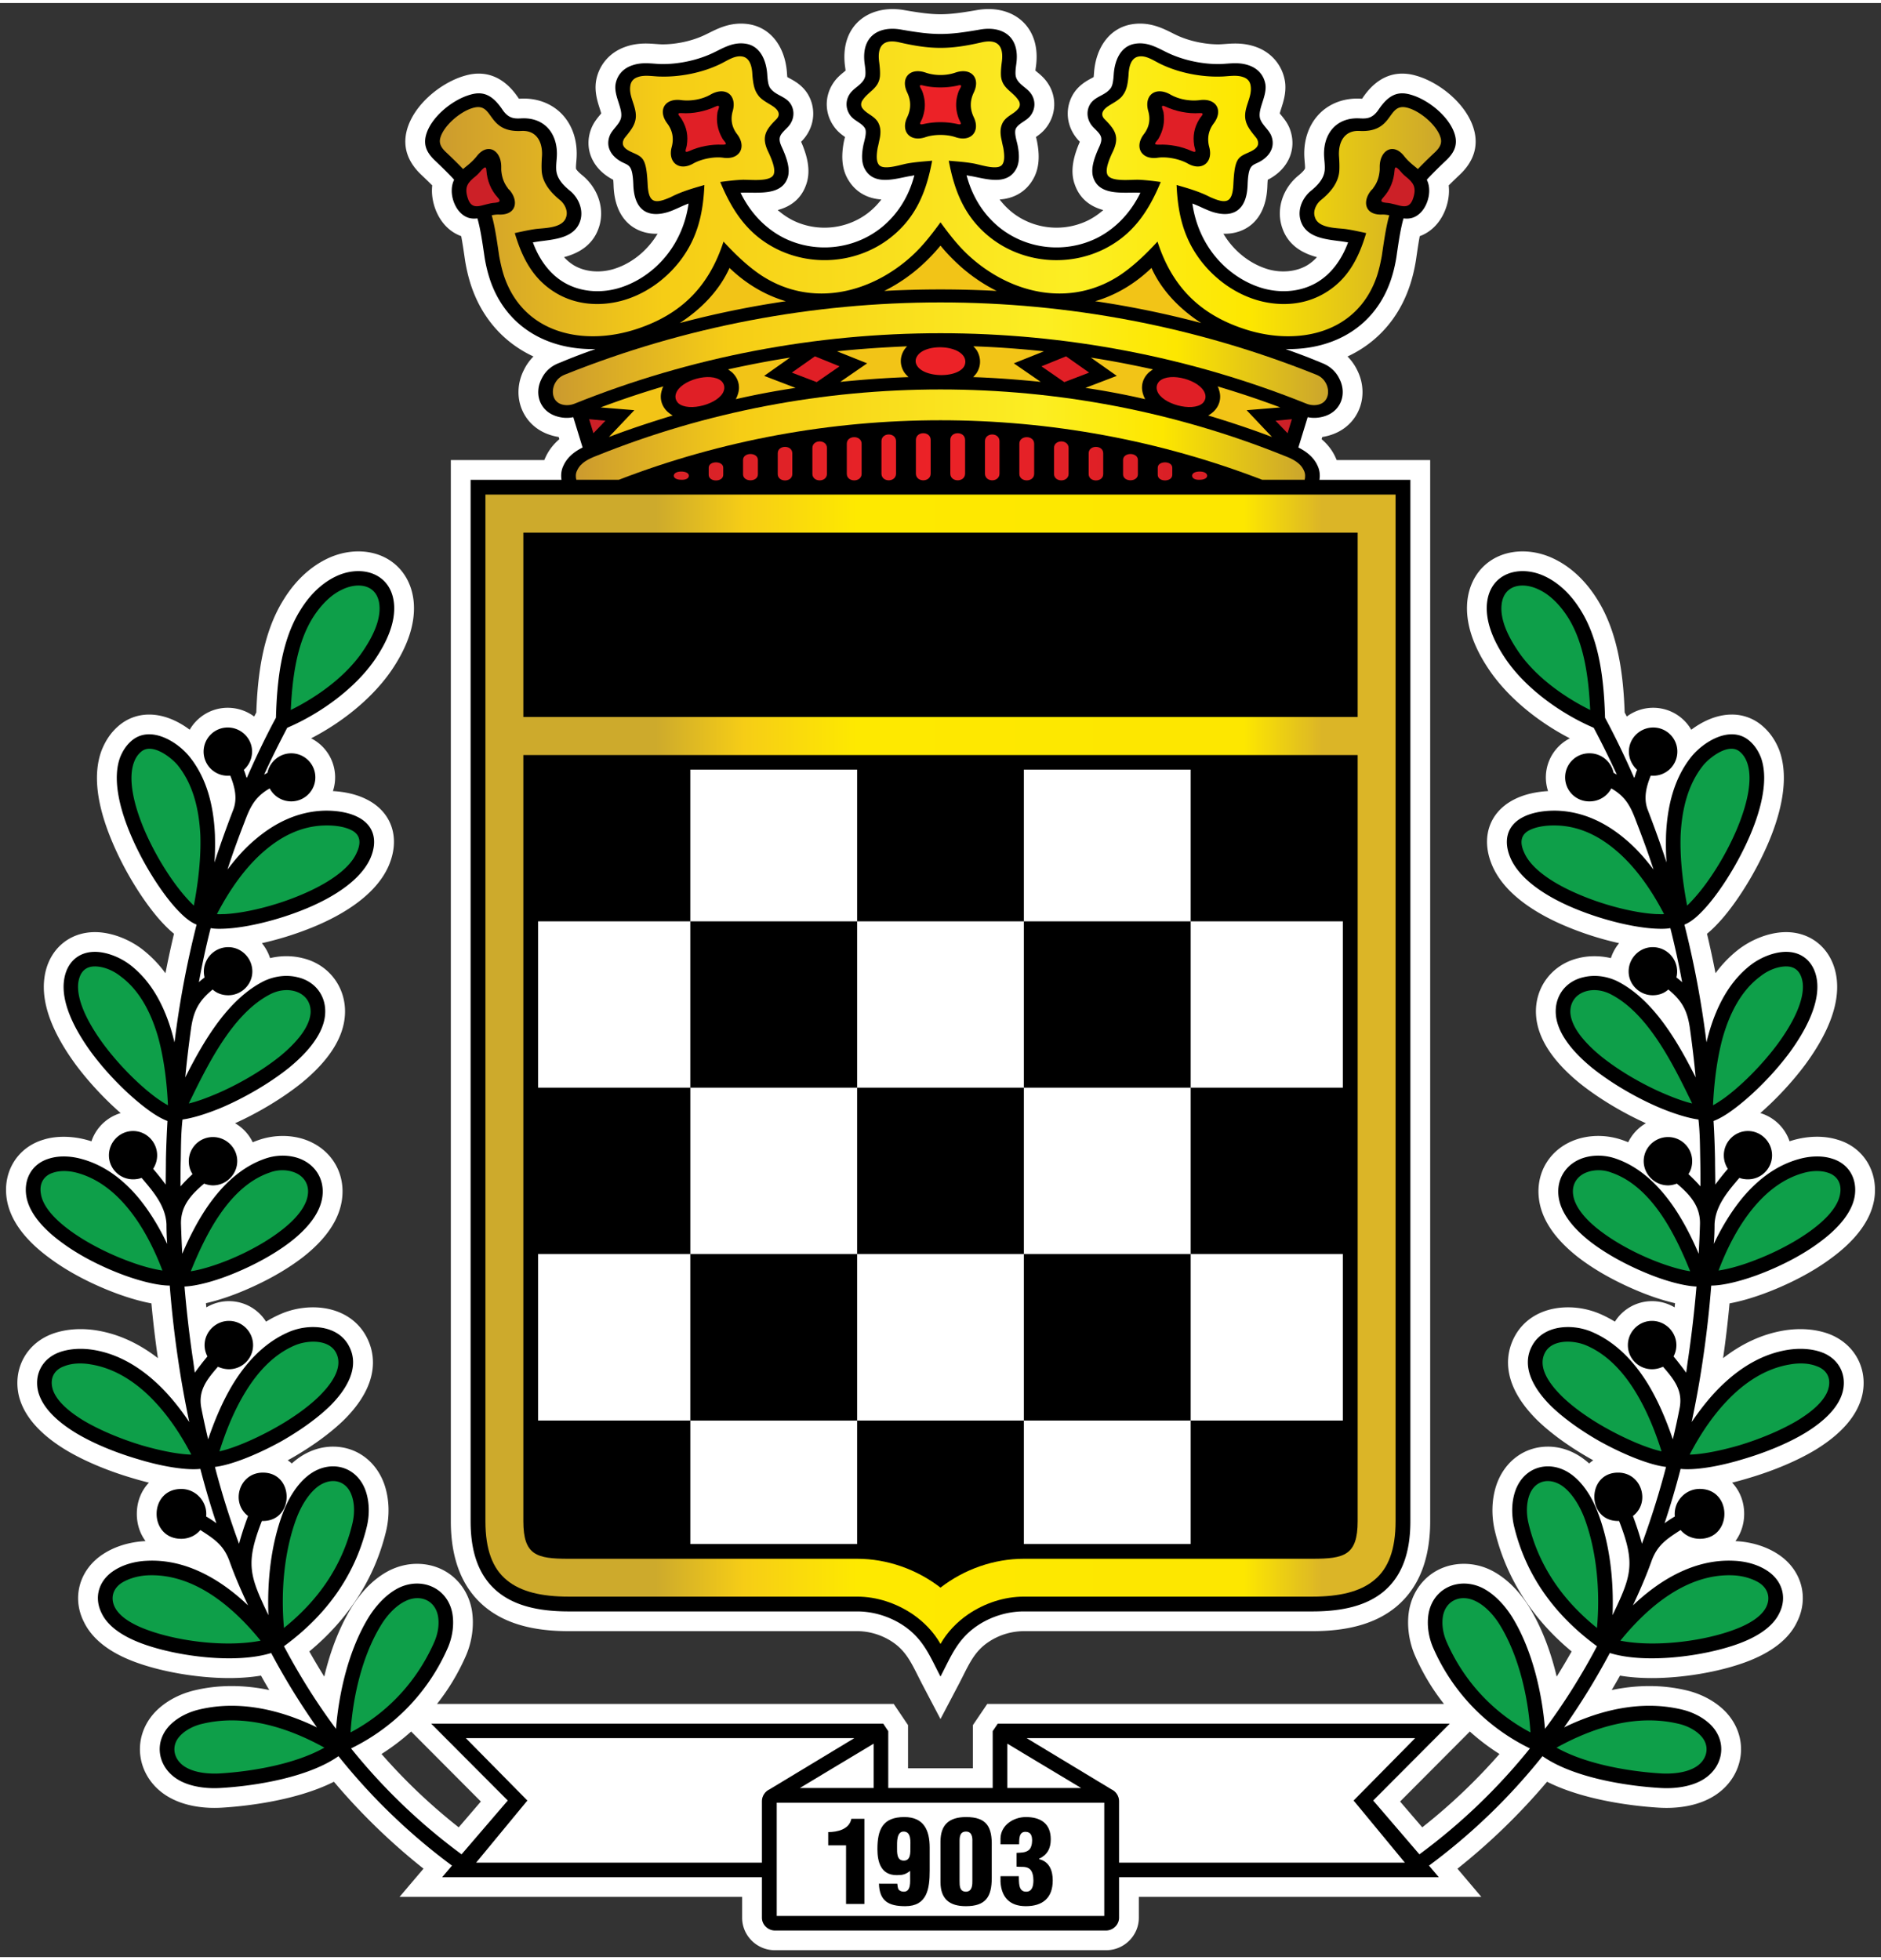 <?xml version="1.0" encoding="UTF-8" standalone="no"?>
<svg
   width="309"
   height="322"
   viewBox="0 0 309 321"
   version="1.1"
   id="svg57"
   sodipodi:docname="boavista.svg"
   inkscape:version="1.4.2 (f4327f4, 2025-05-13)"
   xmlns:inkscape="http://www.inkscape.org/namespaces/inkscape"
   xmlns:sodipodi="http://sodipodi.sourceforge.net/DTD/sodipodi-0.dtd"
   xmlns="http://www.w3.org/2000/svg"
   xmlns:svg="http://www.w3.org/2000/svg">
  <rect x="0" y="0" width="309" height="321" fill="#333333" stroke="none"/>
  <sodipodi:namedview
     id="namedview57"
     pagecolor="#ffffff"
     bordercolor="#000000"
     borderopacity="0.25"
     inkscape:showpageshadow="2"
     inkscape:pageopacity="0.0"
     inkscape:pagecheckerboard="0"
     inkscape:deskcolor="#d1d1d1"
     inkscape:zoom="2.6428571"
     inkscape:cx="154.37838"
     inkscape:cy="161"
     inkscape:window-width="1920"
     inkscape:window-height="1111"
     inkscape:window-x="-9"
     inkscape:window-y="-9"
     inkscape:window-maximized="1"
     inkscape:current-layer="svg57" />
  <defs
     id="defs24">
    <linearGradient
       id="a"
       x1="0"
       x2="1"
       y1="0"
       y2="0"
       gradientTransform="matrix(110.027 0 0 109.728 107.51 175.153)"
       gradientUnits="userSpaceOnUse">
      <stop
         offset="0"
         style="stop-color:#cdaa2c;stop-opacity:1"
         id="stop1" />
      <stop
         offset=".133"
         style="stop-color:#f6cd16;stop-opacity:1"
         id="stop2" />
      <stop
         offset=".301"
         style="stop-color:#fee900;stop-opacity:1"
         id="stop3" />
      <stop
         offset=".774"
         style="stop-color:#fde700;stop-opacity:1"
         id="stop4" />
      <stop
         offset=".883"
         style="stop-color:#fde700;stop-opacity:1"
         id="stop5" />
      <stop
         offset="1"
         style="stop-color:#dbb527;stop-opacity:1"
         id="stop6" />
    </linearGradient>
    <linearGradient
       id="b"
       x1="0"
       x2="1"
       y1="0"
       y2="0"
       gradientTransform="matrix(127.345 0 0 126.999 90.824 57.618)"
       gradientUnits="userSpaceOnUse">
      <stop
         offset="0"
         style="stop-color:#cc9b2e;stop-opacity:1"
         id="stop7" />
      <stop
         offset=".225"
         style="stop-color:#f6cd16;stop-opacity:1"
         id="stop8" />
      <stop
         offset=".634"
         style="stop-color:#fcee23;stop-opacity:1"
         id="stop9" />
      <stop
         offset=".806"
         style="stop-color:#fde700;stop-opacity:1"
         id="stop10" />
      <stop
         offset="1"
         style="stop-color:#cca62c;stop-opacity:1"
         id="stop11" />
    </linearGradient>
    <linearGradient
       id="c"
       x1="0"
       x2="1"
       y1="0"
       y2="0"
       gradientTransform="matrix(164.482 0 0 164.035 72.256 30.523)"
       gradientUnits="userSpaceOnUse">
      <stop
         offset="0"
         style="stop-color:#cc9b2e;stop-opacity:1"
         id="stop12" />
      <stop
         offset=".225"
         style="stop-color:#f6cd16;stop-opacity:1"
         id="stop13" />
      <stop
         offset=".634"
         style="stop-color:#fcee23;stop-opacity:1"
         id="stop14" />
      <stop
         offset=".806"
         style="stop-color:#fde700;stop-opacity:1"
         id="stop15" />
      <stop
         offset="1"
         style="stop-color:#cca62c;stop-opacity:1"
         id="stop16" />
    </linearGradient>
    <linearGradient
       id="d"
       x1="0"
       x2="1"
       y1="0"
       y2="0"
       gradientTransform="matrix(87.625 0 0 87.387 110.684 74.545)"
       gradientUnits="userSpaceOnUse">
      <stop
         offset="0"
         style="stop-color:#d72227;stop-opacity:1"
         id="stop17" />
      <stop
         offset=".485"
         style="stop-color:#ec2227;stop-opacity:1"
         id="stop18" />
      <stop
         offset="1"
         style="stop-color:#d71f26;stop-opacity:1"
         id="stop19" />
    </linearGradient>
    <linearGradient
       id="e"
       x1="0"
       x2="1"
       y1="0"
       y2="0"
       gradientTransform="matrix(119.806 0 0 119.48 94.594 70.897)"
       gradientUnits="userSpaceOnUse">
      <stop
         offset="0"
         style="stop-color:#cc9b2e;stop-opacity:1"
         id="stop20" />
      <stop
         offset=".225"
         style="stop-color:#f6cd16;stop-opacity:1"
         id="stop21" />
      <stop
         offset=".634"
         style="stop-color:#fcee23;stop-opacity:1"
         id="stop22" />
      <stop
         offset=".806"
         style="stop-color:#fde700;stop-opacity:1"
         id="stop23" />
      <stop
         offset="1"
         style="stop-color:#cca62c;stop-opacity:1"
         id="stop24" />
    </linearGradient>
  </defs>
  <path
     d="M71.004 29.96a8 8 0 0 0-.043.665c-.07 2.48 1.156 5.824 3.984 7.305q.4.21.82.363c.212 1.11.407 2.43.641 4.05.239 1.446.57 2.817.992 4.09 1.797 5.376 5.41 9.387 10.235 11.63a8.2 8.2 0 0 0-1.617 2.308c-1.008 2.031-1.114 4.34-.301 6.344.8 1.965 2.383 3.445 4.457 4.168.523.183 1.062.32 1.605.402l.11.363c-.989.844-1.742 1.825-2.254 2.934a8 8 0 0 0-.219.496H74.06v174.324c0 6.215 1.859 10.926 5.53 14.004 3.259 2.727 7.774 4.051 13.81 4.051h47.406c2.066 0 4.168.656 5.902 1.844 2.031 1.402 2.91 3.156 4.129 5.582.254.5.512 1.012.785 1.535l2.875 5.477 2.879-5.477c.277-.523.535-1.04.79-1.54 1.218-2.425 2.097-4.175 4.124-5.573a10.5 10.5 0 0 1 5.906-1.848h47.407c6.03 0 10.546-1.324 13.808-4.05 3.672-3.083 5.531-7.794 5.531-14.005V75.078h-15.359a8 8 0 0 0-.215-.488c-.508-1.11-1.265-2.094-2.262-2.942l.114-.363a8.6 8.6 0 0 0 1.605-.402c2.074-.723 3.656-2.203 4.457-4.168.817-2.004.707-4.313-.297-6.344a8.4 8.4 0 0 0-1.62-2.309c4.823-2.242 8.437-6.257 10.23-11.636.43-1.281.761-2.656 1.004-4.145.23-1.582.422-2.883.629-3.988.273-.094.539-.211.789-.348 2.855-1.488 4.082-4.836 4.011-7.293a8 8 0 0 0-.043-.691 89 89 0 0 1 1.743-1.691c2.3-2.145 3.128-4.59 2.46-7.27-1.09-4.336-5.753-8.023-9.601-9.078a8 8 0 0 0-2.238-.328c-3.79 0-5.864 3.05-6.567 4.086-.008.011-.015.027-.027.035h-.117a10 10 0 0 0-.664-.024c-2.54 0-4.809.95-6.391 2.668-1.723 1.868-2.531 4.496-2.285 7.348.008.156.023.316.035.48.035.383.063.72.05.97-.003.003-.042.34-1.16 1.241-2.417 2.024-3.492 5.165-2.745 7.997.878 3.34 3.457 4.707 5.859 5.347a7 7 0 0 1-1.645 1.363c-1.746 1.024-4.101 1.25-6.254.665-2.519-.711-4.851-2.32-6.554-4.528a14 14 0 0 1-.906-1.344c3.367.098 7.046-1.945 7.222-7.921.016-.418.04-.723.059-.946q.051-.024.11-.054c3.359-1.762 4.76-5.125 3.476-8.41-.371-.919-.93-1.598-1.38-2.145-.07-.086-.155-.192-.234-.293.063-.246.172-.582.25-.832.356-1.106.844-2.617.625-4.313l-.015-.097c-.43-2.703-2.278-4.852-4.918-5.73-1.008-.34-2.07-.509-3.25-.509-.602 0-1.172.04-1.672.079-.32.023-.64.046-.918.054l-.2.004c-2.226 0-4.73-.539-6.706-1.441a25 25 0 0 1-.871-.426c-1.371-.684-3.082-1.54-5.282-1.54q-.687 0-1.386.118c-3.469.586-5.832 3.61-6.164 7.918-.024.34-.043.578-.067.746-.117.07-.258.145-.375.207-1.031.559-2.945 1.59-3.664 4.18-.594 2.207.063 4.531 1.75 6.215l.024.023c-.903 2.078-1.703 4.649-.836 7.012.89 2.574 2.828 3.707 4.683 4.207a11.5 11.5 0 0 1-2.511 1.707 11.8 11.8 0 0 1-5.168 1.191c-2.614 0-5.172-.87-7.196-2.445a11.9 11.9 0 0 1-2.148-2.187c2.972-.208 4.57-1.805 5.379-3.13 1.008-1.617 1.277-3.624.812-6.14-.043-.27-.12-.598-.207-.95l-.012-.05c.458-.316 1.008-.727 1.481-1.29 1.855-2.19 2.023-5.25.43-7.585-.555-.832-1.254-1.406-1.766-1.824a8 8 0 0 1-.242-.2c.015-.164.043-.386.09-.69.476-3.524-.68-5.7-1.735-6.9-1.425-1.628-3.574-2.523-6.05-2.523-.59 0-1.204.051-1.864.16-2.86.504-4.496.692-6.031.692-1.54 0-3.172-.188-6.078-.7-3.195-.523-6.106.356-7.875 2.372-1.05 1.199-2.203 3.375-1.723 6.941.043.281.067.492.082.645-.078.07-.164.14-.238.199-.516.422-1.219.996-1.75 1.797-1.61 2.355-1.445 5.414.402 7.605.48.574 1.032.985 1.493 1.301q-.013.04-.02.074c-.09.36-.168.688-.203.899-.465 2.535-.195 4.55.793 6.129.824 1.359 2.422 2.96 5.398 3.168a11.9 11.9 0 0 1-2.148 2.183c-2.028 1.578-4.582 2.45-7.196 2.45-1.789 0-3.574-.41-5.14-1.18a11.7 11.7 0 0 1-2.535-1.72c1.855-.495 3.781-1.616 4.664-4.16.875-2.41.078-4.98-.824-7.058l.02-.015c1.698-1.688 2.355-4.02 1.75-6.25-.708-2.56-2.626-3.594-3.657-4.149-.117-.066-.262-.14-.38-.21-.019-.173-.042-.423-.065-.786-.333-4.27-2.692-7.29-6.168-7.883a8.6 8.6 0 0 0-1.38-.113c-2.195 0-3.906.855-5.28 1.543-.294.144-.583.289-.887.426-1.961.898-4.461 1.437-6.688 1.437h-.152a25 25 0 0 1-.961-.058c-.5-.036-1.07-.079-1.668-.079-1.191 0-2.262.172-3.23.504-2.668.88-4.52 3.024-4.954 5.735l-.011.09c-.223 1.695.265 3.21.617 4.316.082.25.191.586.254.836-.078.101-.164.207-.235.293-.453.55-1.015 1.238-1.394 2.187-1.266 3.243.137 6.606 3.523 8.383.028.016.051.028.078.04.024.218.043.515.059.917.18 5.863 3.727 7.953 6.984 7.953.078 0 .16-.004.243-.004q-.416.697-.907 1.336c-1.707 2.22-4.035 3.828-6.539 4.528-2.215.605-4.531.36-6.258-.653a7.3 7.3 0 0 1-1.66-1.367c2.406-.64 4.985-2.012 5.867-5.36.735-2.835-.343-5.968-2.8-8.03-1-.801-1.098-1.137-1.102-1.137-.02-.328.008-.664.04-1.05l.034-.403c.246-2.907-.562-5.535-2.28-7.403-1.587-1.718-3.856-2.668-6.392-2.668-.218 0-.441.008-.597.02q-.089.002-.184.004a1 1 0 0 1-.047-.07c-.683-1-2.761-4.051-6.547-4.051q-1.082-.001-2.199.32c-3.883 1.059-8.55 4.75-9.644 9.094-.66 2.668.164 5.11 2.441 7.242.672.637 1.25 1.2 1.758 1.71"
     style="stroke:none;fill-rule:nonzero;fill:#fff;fill-opacity:1"
     id="path24" />
  <path
     d="M62.676 287.637a37 37 0 0 0 4.863-3.692l11.453 11.5-3.637 4.239a94.6 94.6 0 0 1-12.68-12.047m170.966 12.047L230 295.445l11.457-11.5a36.6 36.6 0 0 0 4.867 3.692 95 95 0 0 1-12.683 12.047M289.793 212c4.05-1.496 7.894-3.508 10.8-5.64 4.274-3.083 6.727-6.395 7.298-9.86.71-4.508-1.778-8.531-5.98-9.762-2.153-.683-4.759-.664-7.27.043a19 19 0 0 0-.664.2 7.26 7.26 0 0 0-4.805-4.63c2.637-2.304 5.305-5.163 7.398-7.984 3.926-5.347 5.657-10.113 5.14-14.168-.577-4.531-3.917-7.574-8.304-7.574-.215 0-.437.008-.676.023-2.34.165-4.87 1.145-6.98 2.704a19.5 19.5 0 0 0-3.934 4.023 165 165 0 0 0-1.398-6.48c.91-.739 1.723-1.598 2.453-2.422 2.781-3.2 5.707-8.008 7.633-12.54 1.82-4.273 3.61-10.382 1.754-15.28-.649-1.606-1.551-2.887-2.746-3.91a7.6 7.6 0 0 0-5.02-1.86c-2.469 0-4.816 1.11-6.66 2.496a7.21 7.21 0 0 0-6.246-3.61 7.25 7.25 0 0 0-4.344 1.442q-.175-.335-.351-.664c-.204-5.8-.965-12.965-4.5-18.578-1.864-3.008-4.301-5.305-7.024-6.63-1.664-.823-3.476-1.257-5.234-1.257-4.961 0-8.617 3.313-9.098 8.27-.308 3.398.871 7.12 3.508 11.058 2.934 4.395 7.8 8.516 13.344 11.38a7.194 7.194 0 0 0-3.582 8.667c-1.684.094-3.77.438-5.621 1.402-4.118 2.118-5.496 6.41-3.504 10.934 2.175 4.941 7.886 8.144 12.285 9.957a52 52 0 0 0 8.512 2.691 7.3 7.3 0 0 0-1.348 2.454c-1.774-.418-3.652-.41-5.238-.02-4.403 1.004-7.309 4.828-7.063 9.297.207 3.781 2.637 7.586 7.25 11.332 3.05 2.43 6.942 4.773 10.8 6.516a7.3 7.3 0 0 0-2.905 3.12c-.286-.117-.57-.226-.86-.327-2.418-.86-5.035-.942-7.441-.2-4.375 1.387-6.93 5.336-6.363 9.82.41 3.325 2.539 6.524 6.34 9.524 3.359 2.617 7.19 4.473 9.8 5.566 2.14.91 4.301 1.618 6.219 2.059l-.07.688a7.23 7.23 0 0 0-3.715-1.024 7.2 7.2 0 0 0-6.094 3.367 20 20 0 0 0-2.484-1.289 13.35 13.35 0 0 0-5.223-1.062c-3.86 0-7.023 1.687-8.676 4.629-1.402 2.492-2.789 7.617 3.711 13.996 2.805 2.691 6.207 4.86 8.602 6.218q.256.147.511.282a7 7 0 0 0-.675.523 11 11 0 0 0-.774-.644c-1.804-1.387-3.879-2.121-6-2.121-3.824 0-7.047 2.355-8.414 6.171-.836 2.399-.922 5.204-.25 7.883 1.883 7.645 6.106 14.223 12.559 19.594-.79 1.406-1.61 2.785-2.45 4.133-.863-3.633-2.238-7.656-4.421-11.274-.98-1.62-3.11-4.586-6.403-6.226a10.1 10.1 0 0 0-4.414-1.028c-4.484 0-8.09 2.985-8.98 7.47-.453 2.425-.106 5.214.96 7.652a36.2 36.2 0 0 0 4.735 7.89h-75.02l-2.359 3.48v7.094h-10.656v-7.09l-2.352-3.484H71.793a36 36 0 0 0 4.738-7.894c1.059-2.422 1.406-5.207.953-7.688-.886-4.445-4.492-7.43-8.976-7.43-1.512 0-2.996.344-4.453 1.047-3.254 1.621-5.387 4.586-6.368 6.207-2.187 3.621-3.562 7.641-4.421 11.27a109 109 0 0 1-2.45-4.129c6.454-5.367 10.676-11.945 12.563-19.582.676-2.691.586-5.496-.258-7.922-1.36-3.789-4.582-6.144-8.41-6.144-2.121 0-4.195.734-6 2.117-.27.207-.523.422-.773.648a7 7 0 0 0-.672-.523q.273-.146.547-.297c2.363-1.348 5.765-3.516 8.585-6.227 6.48-6.355 5.09-11.48 3.692-13.965-1.653-2.945-4.817-4.636-8.676-4.636-1.797 0-3.602.367-5.227 1.062q-1.277.55-2.484 1.29a7.2 7.2 0 0 0-6.09-3.368 7.23 7.23 0 0 0-3.715 1.024l-.07-.688c1.918-.437 4.07-1.148 6.203-2.05 2.617-1.098 6.446-2.954 9.828-5.587 3.786-2.984 5.914-6.18 6.332-9.5.567-4.492-1.988-8.445-6.394-9.84-2.356-.726-5.008-.648-7.399.204q-.444.152-.882.336a7.25 7.25 0 0 0-2.899-3.125c3.856-1.743 7.754-4.09 10.828-6.536 4.586-3.722 7.016-7.53 7.22-11.304.25-4.473-2.653-8.301-7.013-9.293-1.703-.418-3.539-.41-5.285.008a7.4 7.4 0 0 0-1.347-2.454 53 53 0 0 0 8.507-2.683c4.403-1.82 10.11-5.028 12.297-9.969 1.977-4.523.602-8.812-3.492-10.918-1.86-.973-3.953-1.32-5.64-1.414a7.194 7.194 0 0 0-3.582-8.668c5.538-2.86 10.41-6.984 13.347-11.379 2.637-3.953 3.816-7.672 3.5-11.078-.484-4.934-4.14-8.25-9.098-8.25-1.757 0-3.57.434-5.222 1.25-2.742 1.344-5.176 3.64-7.012 6.617-3.55 5.621-4.312 12.793-4.52 18.598-.117.219-.23.441-.347.664a7.26 7.26 0 0 0-4.348-1.441c-2.668 0-5 1.453-6.246 3.605-1.836-1.383-4.184-2.492-6.66-2.492-1.871 0-3.61.644-5.024 1.86-1.195 1.027-2.09 2.304-2.77 3.98-1.468 3.867-.866 8.984 1.782 15.199 1.91 4.527 4.836 9.336 7.653 12.574.687.774 1.507 1.64 2.437 2.395a161 161 0 0 0-1.402 6.484 19.7 19.7 0 0 0-3.961-4.047c-2.082-1.539-4.614-2.516-6.969-2.683q-.334-.019-.656-.02c-4.403 0-7.739 3.047-8.305 7.566-.523 4.043 1.203 8.813 5.149 14.196 2.09 2.812 4.757 5.672 7.386 7.965a7.25 7.25 0 0 0-4.8 4.632 18 18 0 0 0-.653-.191c-2.523-.719-5.203-.715-7.215-.078-4.281 1.258-6.765 5.285-6.039 9.797.559 3.46 3.012 6.773 7.262 9.828 2.926 2.152 6.766 4.16 10.824 5.66 2.043.75 3.973 1.297 5.668 1.613.281 3.032.64 6.047 1.067 8.996-3.157-2.449-6.52-3.976-10.032-4.55-2.613-.426-5.203-.23-7.37.582-4.231 1.597-6.47 5.77-5.427 10.199.82 3.262 3.407 6.238 7.707 8.855 2.993 1.797 6.91 3.446 10.997 4.64q1.342.406 2.652.727c-1.246 1.301-1.988 3.094-1.988 5.13 0 1.71.523 3.25 1.433 4.472-2.59.121-5.066.883-6.953 2.125-3.895 2.516-5.195 7.106-3.2 11.098 1.368 2.879 4.274 5.14 8.641 6.718 4.356 1.579 10.2 2.56 15.243 2.56 1.902 0 3.652-.138 5.23-.403q.662 1.19 1.36 2.367c-4.211-.875-8.333-.867-12.122.016-2.593.59-4.925 1.847-6.574 3.546-1.969 2.051-2.863 4.766-2.45 7.45.435 2.804 2.196 5.242 4.833 6.683 2.508 1.38 5.352 1.668 7.297 1.668.394 0 .781-.012 1.14-.031 2.88-.164 11.864-.926 18.5-4.262a103.7 103.7 0 0 0 14.715 14.274l-3.937 4.64h56.281v3.418c0 2.946 2.418 5.344 5.395 5.344h54.379c2.972 0 5.394-2.398 5.394-5.344v-3.418h56.266l-3.926-4.636a104 104 0 0 0 14.719-14.282c6.636 3.34 15.625 4.102 18.492 4.266.37.02.758.031 1.152.031 1.942 0 4.781-.289 7.281-1.664 2.645-1.445 4.41-3.883 4.844-6.687.414-2.684-.48-5.399-2.46-7.461-1.645-1.692-3.973-2.946-6.548-3.532-3.824-.89-7.93-.894-12.136-.02q.69-1.176 1.359-2.366c1.578.265 3.328.402 5.23.402 5.047 0 10.887-.98 15.247-2.559 4.367-1.582 7.27-3.843 8.601-6.656 2.031-4.047.735-8.637-3.14-11.148-1.918-1.262-4.407-2.02-6.977-2.137.93-1.266 1.437-2.832 1.437-4.476 0-2.036-.742-3.825-1.984-5.13.86-.206 1.734-.449 2.61-.714 4.124-1.203 8.046-2.856 11.054-4.66 4.29-2.618 6.875-5.598 7.692-8.891 1.035-4.375-1.2-8.55-5.446-10.16-2.152-.801-4.746-1-7.36-.574-3.515.578-6.882 2.105-10.03 4.55.421-2.914.773-5.882 1.062-8.996 1.7-.316 3.629-.863 5.672-1.613"
     style="stroke:none;fill-rule:nonzero;fill:#fff;fill-opacity:1"
     id="path25" />
  <path
     d="M154.5 274.914c-1.691-3.215-2.727-6.055-5.945-8.277-2.266-1.555-5.032-2.422-7.75-2.422H93.398c-4.957 0-8.918-.945-11.718-3.29-2.848-2.39-4.371-6.09-4.371-11.523V78.32h14.93c-.122-.78-.044-1.605.331-2.347.496-1.11 1.485-2.141 3.137-2.957l-1.531-4.985c-.946.207-1.98.125-2.93-.207-2.594-.902-3.496-3.66-2.305-6.043.618-1.316 1.645-2.187 2.97-2.676a97 97 0 0 1 5.901-2.261c-7.921.164-14.73-3.664-17.332-11.438a24 24 0 0 1-.867-3.582c-.578-3.988-.949-6.418-1.984-8.601-1.027-2.137-2.8-4.153-6.14-7.32-1.321-1.235-1.938-2.47-1.528-4.118.742-2.96 4.332-5.922 7.348-6.746 2.02-.578 3.543 0 5.199 2.426 1.027 1.562 2.058 1.523 3.05 1.484 4-.25 6.227 2.676 5.899 6.535-.039.582-.125 1.2-.078 1.938.113 1.484 1.23 2.594 2.308 3.457 1.32 1.11 2.137 2.96 1.692 4.691-.828 3.13-4.453 3.25-7.055 3.621-.254.04-.496.086-.785.121 1.152 3.13 2.969 5.313 5.117 6.586 2.594 1.52 5.774 1.809 8.778.989 3.101-.867 6.07-2.84 8.257-5.68 1.735-2.258 2.973-5.059 3.426-8.27-1.156.415-2.23 1.032-3.383 1.399-3.382 1.027-5.566-.367-5.691-4.484-.129-3.293-.703-3.13-1.902-3.743-1.649-.867-2.72-2.43-1.977-4.324.406-1.027 1.606-1.851 1.852-2.918.332-1.562-1.157-3.539-.907-5.472.25-1.563 1.282-2.676 2.766-3.165 1.691-.582 3.184-.253 4.742-.207 2.727.04 5.781-.578 8.297-1.73 1.73-.785 3.426-1.977 5.648-1.602 2.391.407 3.301 2.793 3.47 4.934.077 1.273.206 1.93.491 2.34 1.032 1.441 3.137 1.32 3.715 3.418.293 1.07-.039 2.222-.91 3.086-1.148 1.156-1.644 1.566-.906 3.168.906 1.976 1.441 3.746.95 5.101-1.075 3.09-5.274 2.266-7.712 2.43 1.73 3.539 4.29 6.008 7.18 7.453 5.113 2.504 11.3 1.887 15.793-1.613 2.523-1.973 4.586-4.895 5.574-8.723-.289.082-.574.121-.863.164-2.399.457-5.66 1.485-7.184-1.027-.617-.985-.66-2.3-.37-3.867.128-.778.702-2.305.288-3.004-.45-.778-1.648-1.196-2.27-1.934-.902-1.07-.988-2.55-.206-3.699.738-1.11 2.394-1.648 2.558-3.086.047-.453 0-1.031-.12-1.855-.618-4.567 2.35-6.211 5.858-5.641 5.61.992 7.594.992 13.2 0 3.507-.57 6.476 1.074 5.859 5.64-.121.825-.164 1.403-.121 1.856.164 1.438 1.816 1.977 2.555 3.086.785 1.148.707 2.629-.203 3.7-.622.737-1.82 1.155-2.27 1.933-.418.699.164 2.226.289 3.004.29 1.566.246 2.883-.371 3.867-1.527 2.512-4.79 1.484-7.184 1.027-.285-.043-.574-.082-.867-.164 1 3.828 3.055 6.75 5.574 8.723 4.496 3.5 10.688 4.117 15.801 1.613 2.887-1.445 5.445-3.914 7.18-7.453-2.434-.164-6.645.66-7.715-2.43-.496-1.355.04-3.125.945-5.101.743-1.602.25-2.012-.906-3.168-.867-.864-1.195-2.016-.91-3.086.582-2.098 2.684-1.977 3.719-3.418.285-.41.41-1.067.492-2.34.164-2.14 1.07-4.527 3.469-4.934 2.23-.375 3.918.817 5.648 1.602 2.52 1.152 5.566 1.77 8.297 1.73 1.559-.046 3.047-.375 4.738.2 1.488.496 2.516 1.609 2.766 3.172.246 1.933-1.235 3.91-.91 5.472.25 1.067 1.445 1.89 1.863 2.918.738 1.895-.332 3.457-1.98 4.324-1.2.614-1.778.45-1.907 3.743-.117 4.117-2.304 5.511-5.691 4.484-1.149-.367-2.227-.984-3.38-1.398.454 3.21 1.692 6.011 3.423 8.269 2.191 2.84 5.164 4.813 8.254 5.68 3.011.82 6.191.531 8.785-.989 2.152-1.273 3.96-3.457 5.117-6.586-.285-.035-.531-.082-.785-.12-2.598-.372-6.23-.497-7.055-3.622-.457-1.73.371-3.582 1.696-4.691 1.07-.863 2.183-1.973 2.308-3.457.043-.738-.043-1.356-.086-1.938-.328-3.859 1.903-6.785 5.899-6.535.996.04 2.023.078 3.058-1.484 1.649-2.426 3.176-3.004 5.2-2.426 3.011.824 6.601 3.785 7.347 6.746.406 1.649-.21 2.883-1.535 4.117-3.34 3.168-5.11 5.184-6.14 7.32-1.036 2.184-1.407 4.614-1.981 8.602-.211 1.278-.5 2.469-.871 3.582-2.594 7.774-9.403 11.602-17.328 11.438 1.976.695 3.964 1.437 5.906 2.261 1.312.489 2.347 1.36 2.969 2.676 1.191 2.383.285 5.14-2.309 6.043-.953.332-1.984.414-2.93.207l-1.53 4.985c1.648.816 2.64 1.847 3.136 2.957.37.742.453 1.566.328 2.347h14.937v171.082c0 5.434-1.527 9.133-4.37 11.524-2.805 2.344-6.766 3.289-11.72 3.289h-47.406c-2.722 0-5.488.86-7.754 2.422-3.218 2.222-4.254 5.062-5.941 8.277"
     style="stroke:none;fill-rule:nonzero;fill:#000;fill-opacity:1"
     id="path26" />
  <path
     d="M79.742 80.746v168.656c0 4.688 1.192 7.778 3.504 9.668 2.313 1.93 5.774 2.715 10.152 2.715h47.407c3.222 0 6.433 1.07 9.117 2.883 1.855 1.273 3.465 2.926 4.578 4.89 1.113-1.964 2.723-3.617 4.578-4.89 2.684-1.813 5.899-2.883 9.117-2.883h47.407c4.378 0 7.835-.785 10.148-2.715 2.309-1.89 3.508-4.98 3.508-9.668V80.746Zm0 0"
     style="stroke:none;fill-rule:nonzero;fill:url(#a)"
     id="path27" />
  <path
     d="M154.5 260.305c3.875-3 8.75-4.739 13.695-4.739h47.407c5.234 0 7.425-.574 7.425-6.164V123.54H85.973v125.863c0 5.59 2.183 6.164 7.425 6.164h47.407c4.945 0 9.812 1.739 13.695 4.739"
     style="stroke:none;fill-rule:nonzero;fill:#000;fill-opacity:1"
     id="path28" />
  <path
     d="M145.918 293.223v-9.34l-.828-1.235H70.824l12.59 12.633-7.59 8.84a97.3 97.3 0 0 1-18.152-17.402c7.09-3.453 12.707-9.254 15.879-16.496.828-1.895 1.07-3.993.746-5.762-.828-4.156-5.031-5.926-8.79-4.117-2.152 1.07-3.917 3.133-5.038 4.984-3.176 5.262-4.79 12.137-5.274 18.18-3.101-4.156-5.949-8.676-8.547-13.574 6.73-4.938 11.551-11.317 13.579-19.508.535-2.137.453-4.27-.168-6.047-1.489-4.152-5.942-5.18-9.368-2.547-1.98 1.52-3.375 3.988-4.171 6.086-2.016 5.27-2.637 11.277-2.426 16.914-3.055-6.422-3.84-8.398-1.074-15.473h.167c5.2 0 5.2-7.945 0-7.945-3.882 0-5.363 4.902-2.437 7.125a51 51 0 0 0-1.484 4.563 133 133 0 0 1-3.957-12.625c2.55-.29 6.804-1.938 10.89-4.204 2.883-1.64 5.735-3.62 7.918-5.718 2.64-2.59 5.2-6.414 3.133-10.075-1.89-3.378-6.598-3.542-9.773-2.18-3.922 1.684-6.891 4.81-9.2 8.555-1.691 2.797-3.011 5.922-4.086 9.09-.41-1.726-.78-3.414-1.117-5.144-.574-2.918.996-4.774 2.73-6.785a4.3 4.3 0 0 0 1.813.414 3.955 3.955 0 0 0 3.957-3.95c0-2.18-1.773-3.992-3.957-3.992-2.187 0-4.008 1.813-4.008 3.992 0 .657.172 1.274.461 1.852-.37.45-.746.898-1.117 1.395-.328.414-.617.816-.95 1.273-.124-.777-.202-1.559-.327-2.3a194 194 0 0 1-1.367-11.856c1.988-.078 5.16-.899 8.464-2.301 3.137-1.313 6.43-3.082 9.07-5.14 2.774-2.184 4.786-4.692 5.122-7.364.37-2.926-1.278-5.434-4.125-6.34-1.613-.496-3.508-.496-5.363.164-3.754 1.317-6.813 4.157-9.286 7.696-1.652 2.382-3.054 5.097-4.25 7.902a216 216 0 0 1-.207-4.856c-.086-2.964 1.653-4.855 3.797-6.667.453.164.95.289 1.45.289 2.18 0 3.992-1.809 3.992-3.989s-1.813-3.949-3.993-3.949a3.954 3.954 0 0 0-3.964 3.95c0 .816.207 1.519.613 2.136-.7.656-1.356 1.32-1.98 2.02 0-1.489 0-2.965.05-4.45.035-2.18.035-4.402.285-6.539 1.606-.21 4.04-.945 6.563-2.015 3.543-1.528 7.586-3.828 10.848-6.422 3.343-2.711 5.859-5.844 6.023-8.969.164-2.922-1.652-5.309-4.54-5.965-1.694-.414-3.624-.25-5.487.617-5.852 2.922-9.86 9.668-12.957 15.84.25-2.719.582-5.39.953-8.066.414-2.875 1.285-4.528 3.547-6.375.664.617 1.57.945 2.562.945 2.184 0 3.957-1.77 3.957-3.906 0-2.18-1.773-3.996-3.957-3.996a4.01 4.01 0 0 0-4.008 3.996c0 .324.043.656.121.98-.324.25-.656.5-.937.785a129 129 0 0 1 1.933-8.886c.704.129 1.524.129 2.43.082 3.426-.16 8.586-1.36 13.25-3.29 4.781-1.976 9.031-4.812 10.559-8.269 1.152-2.637.781-5.308-2.02-6.75-1.484-.777-3.511-1.11-5.531-1.07-4.332.125-8.125 1.976-11.348 4.73-1.691 1.403-3.172 3.09-4.574 4.938.863-2.676 1.813-5.262 2.805-7.817.906-2.425 1.687-4.113 4.129-5.511a3.99 3.99 0 0 0 3.539 2.136c2.191 0 3.96-1.77 3.96-3.949 0-2.18-1.769-3.949-3.96-3.949-1.934 0-3.54 1.402-3.914 3.207-.168.086-.332.168-.54.293 1.2-2.633 2.481-5.187 3.794-7.695 5.41-2.309 11.265-6.5 14.566-11.442 1.73-2.593 3.266-5.8 2.973-8.965-.5-5.105-5.489-6.464-9.657-4.406-2.023.988-4.043 2.762-5.691 5.434-3.223 5.101-3.879 11.847-4.043 17.73-1.734 3.211-3.3 6.504-4.785 9.88-.04-.044-.04-.087-.086-.13-.121-.406-.246-.82-.41-1.191a4.03 4.03 0 0 0 1.36-3.004c0-2.18-1.813-3.95-4-3.95a3.96 3.96 0 0 0-3.962 3.95 3.96 3.96 0 0 0 4.375 3.95c.742 1.85 1.239 3.784.453 5.722a176 176 0 0 0-3.05 8.558c.117-1.527.117-3.046.082-4.523-.207-4.777-1.325-9.383-4.258-12.961-2.055-2.473-6.43-5.105-9.446-2.512-.859.743-1.437 1.645-1.855 2.672-1.281 3.375-.242 8.149 1.738 12.801 1.895 4.48 4.696 8.926 7.09 11.68.95 1.074 2.317 2.507 3.719 3.043a156 156 0 0 0-3.629 19.343c-.129-.5-.25-.988-.375-1.437-1.277-4.531-3.426-8.645-7.008-11.363-1.613-1.192-3.555-1.934-5.246-2.055-3.18-.207-5.16 1.809-5.527 4.73-.461 3.543 1.613 7.86 4.539 11.848 2.844 3.828 6.554 7.406 9.488 9.508 1.07.781 2.11 1.36 2.973 1.687a172 172 0 0 0-.254 6.258c0 1.395-.035 2.793-.035 4.192a45 45 0 0 0-2.067-2.59c.414-.657.66-1.403.66-2.219 0-2.188-1.773-3.996-3.957-3.996-2.187 0-3.964 1.808-3.964 3.996 0 2.172 1.777 3.941 3.964 3.941.493 0 .985-.078 1.399-.242 1.898 2.223 3.965 4.61 4.09 7.653 0 1.074.039 2.14.117 3.207-1.281-2.711-2.844-5.305-4.703-7.57-2.516-3-5.57-5.348-9.282-6.372-1.894-.539-3.84-.582-5.406-.086-2.8.824-4.207 3.332-3.75 6.172.453 2.793 2.836 5.473 5.985 7.734 2.964 2.18 6.68 3.997 10.015 5.23 3.016 1.106 5.781 1.727 7.559 1.727.324 4.118.785 8.223 1.402 12.336.496 3.38 1.11 6.754 1.809 10.082-1.524-2.257-3.254-4.437-5.23-6.289-2.977-2.8-6.477-4.902-10.485-5.558-2.02-.332-4.043-.203-5.691.41-2.727 1.031-4.086 3.582-3.43 6.383.664 2.633 3.055 4.933 6.234 6.867 3.008 1.809 6.762 3.293 10.27 4.316 4.086 1.243 7.965 1.817 10.152 1.567a141 141 0 0 0 2.633 8.93 17 17 0 0 0-1.684-1.11c.25-2.387-1.652-4.523-4.082-4.523-5.406 0-5.406 8.187 0 8.187 1.235 0 2.387-.539 3.133-1.441 2.352 1.52 3.875 2.508 4.824 5.226.95 2.633 1.942 4.856 3.012 7.157-4.496-4.282-10.23-7.66-16.625-7.329-2.023.086-3.957.66-5.402 1.61-2.477 1.601-3.344 4.363-2.028 6.996 1.07 2.254 3.63 3.906 6.813 5.055 5.691 2.062 15.222 3.296 21.039 1.488a114.5 114.5 0 0 0 7.516 12.219c-5.95-2.883-12.676-4.489-19.231-2.961-1.98.449-3.758 1.398-4.95 2.629-2.808 2.925-1.862 7.156 1.606 9.054 2.02 1.11 4.625 1.356 6.688 1.235 5.855-.328 14.515-1.77 19.426-5.227a100 100 0 0 0 18.648 17.977l-1.61 1.898h52.524v6.66c0 1.156.992 2.102 2.145 2.102h54.379c1.156 0 2.144-.945 2.144-2.102v-6.66h52.52l-1.606-1.898a99.7 99.7 0 0 0 18.649-17.98c4.906 3.46 13.574 4.902 19.433 5.23 2.059.12 4.656-.125 6.676-1.235 3.469-1.898 4.418-6.129 1.61-9.054-1.196-1.23-2.97-2.18-4.95-2.63-6.559-1.527-13.285.079-19.223 2.962a115 115 0 0 0 7.512-12.22c5.809 1.81 15.344.575 21.04-1.487 3.171-1.149 5.734-2.801 6.808-5.055 1.316-2.633.445-5.395-2.024-6.996-1.449-.95-3.382-1.524-5.41-1.61-6.39-.332-12.129 3.047-16.62 7.329 1.07-2.301 2.062-4.524 3.01-7.157.95-2.718 2.47-3.707 4.825-5.226.75.902 1.898 1.441 3.137 1.441 5.406 0 5.406-8.195 0-8.195-2.43 0-4.332 2.144-4.086 4.531a19 19 0 0 0-1.688 1.11 139 139 0 0 0 2.637-8.93c2.195.25 6.07-.324 10.152-1.567 3.504-1.023 7.262-2.507 10.274-4.316 3.172-1.934 5.57-4.234 6.222-6.867.665-2.805-.703-5.352-3.418-6.383-1.656-.613-3.675-.742-5.695-.41-4.004.656-7.508 2.758-10.484 5.558-1.973 1.844-3.707 4.032-5.235 6.29.7-3.329 1.32-6.704 1.813-10.083a176 176 0 0 0 1.402-12.335c1.778 0 4.543-.622 7.551-1.727 3.344-1.234 7.059-3.05 10.024-5.23 3.14-2.262 5.535-4.942 5.992-7.735.449-2.84-.953-5.348-3.758-6.172-1.567-.496-3.508-.453-5.41.082-3.711 1.028-6.762 3.375-9.278 6.375-1.859 2.266-3.425 4.86-4.707 7.57.09-1.066.13-2.132.13-3.206.12-3.043 2.183-5.43 4.081-7.653.41.164.907.242 1.403.242 2.183 0 3.96-1.77 3.96-3.945 0-2.184-1.777-3.992-3.96-3.992-2.188 0-3.961 1.808-3.961 3.992 0 .82.242 1.566.66 2.223a43 43 0 0 0-2.063 2.59c0-1.399-.043-2.797-.043-4.196-.039-2.097-.117-4.195-.246-6.254.867-.328 1.895-.906 2.969-1.687 2.93-2.102 6.645-5.68 9.492-9.508 2.926-3.988 4.988-8.305 4.54-11.848-.376-2.922-2.356-4.937-5.528-4.73-1.695.121-3.637.863-5.246 2.055-3.586 2.718-5.73 6.832-7.008 11.363-.129.45-.254.937-.375 1.437a158 158 0 0 0-3.625-19.343c1.395-.536 2.762-1.973 3.707-3.043 2.395-2.754 5.191-7.2 7.102-11.68 1.98-4.652 3.007-9.426 1.73-12.8-.418-1.028-.992-1.93-1.86-2.673-3.011-2.593-7.386.04-9.449 2.504-2.93 3.586-4.039 8.192-4.25 12.969-.035 1.477-.035 2.996.086 4.523-.945-2.921-1.984-5.761-3.054-8.558-.781-1.938-.29-3.871.46-5.723 2.301.246 4.364-1.562 4.364-3.95 0-2.179-1.77-3.948-3.957-3.948-2.191 0-4 1.77-4 3.949 0 1.195.535 2.262 1.355 3.004-.164.37-.285.785-.406 1.191-.039.043-.039.086-.082.13-1.484-3.376-3.055-6.669-4.785-9.88-.168-5.883-.828-12.629-4.04-17.73-1.655-2.672-3.679-4.45-5.702-5.434-4.168-2.058-9.16-.699-9.656 4.399-.286 3.171 1.242 6.379 2.976 8.972 3.3 4.942 9.16 9.133 14.559 11.442a147 147 0 0 1 3.8 7.695c-.207-.125-.375-.207-.535-.293-.375-1.805-1.984-3.207-3.922-3.207a3.95 3.95 0 1 0 0 7.898 4 4 0 0 0 3.547-2.136c2.438 1.398 3.223 3.086 4.125 5.511.989 2.555 1.942 5.141 2.809 7.817-1.406-1.848-2.89-3.535-4.578-4.938-3.223-2.754-7.024-4.605-11.352-4.73-2.02-.04-4.039.293-5.527 1.07-2.8 1.442-3.176 4.113-2.02 6.75 1.524 3.457 5.774 6.293 10.563 8.266 4.66 1.933 9.82 3.133 13.242 3.293.91.047 1.73.047 2.438-.082.738 2.922 1.402 5.93 1.937 8.886a10 10 0 0 0-.945-.785 4.006 4.006 0 0 0-3.883-4.977c-2.188 0-3.961 1.817-3.961 3.993 0 2.14 1.773 3.91 3.96 3.91.993 0 1.9-.328 2.556-.945 2.273 1.847 3.14 3.5 3.55 6.375.371 2.676.7 5.347.946 8.066-3.09-6.172-7.094-12.918-12.95-15.84-1.859-.867-3.8-1.03-5.492-.617-2.883.656-4.699 3.043-4.539 5.965.172 3.125 2.688 6.258 6.031 8.969 3.254 2.594 7.293 4.894 10.848 6.422 2.516 1.07 4.945 1.804 6.559 2.015.25 2.137.25 4.36.293 6.54.035 1.484.035 2.96.035 4.445a31 31 0 0 0-1.973-2.016c.41-.617.613-1.32.613-2.137 0-2.18-1.777-3.949-3.96-3.949-2.184 0-4.004 1.77-4.004 3.95 0 2.179 1.82 3.988 4.004 3.988.496 0 .988-.125 1.445-.29 2.144 1.813 3.875 3.704 3.797 6.668-.043 1.641-.13 3.247-.211 4.856-1.192-2.805-2.598-5.52-4.25-7.902-2.473-3.54-5.528-6.38-9.278-7.696-1.855-.66-3.757-.66-5.363-.164-2.848.906-4.496 3.414-4.129 6.34.332 2.672 2.348 5.18 5.117 7.363 2.641 2.059 5.942 3.828 9.075 5.141 3.3 1.402 6.484 2.223 8.464 2.3-.335 3.962-.789 7.9-1.367 11.856-.12.742-.21 1.524-.324 2.301-.34-.457-.625-.86-.957-1.273a36 36 0 0 0-1.113-1.395c.297-.578.46-1.195.46-1.852 0-2.18-1.82-3.992-4.003-3.992-2.192 0-3.965 1.813-3.965 3.992s1.773 3.95 3.965 3.95c.656 0 1.277-.168 1.808-.414 1.735 2.011 3.301 3.867 2.73 6.785-.335 1.73-.698 3.418-1.12 5.144-1.074-3.168-2.39-6.293-4.082-9.09-2.313-3.746-5.278-6.87-9.203-8.554-3.168-1.363-7.88-1.2-9.778 2.18-2.062 3.66.496 7.484 3.137 10.074 2.184 2.097 5.035 4.078 7.922 5.718 4.086 2.266 8.332 3.915 10.89 4.204a134 134 0 0 1-3.96 12.625c-.41-1.52-.907-3.04-1.48-4.563 2.933-2.223 1.437-7.125-2.438-7.125-5.196 0-5.196 7.945 0 7.945h.164c2.765 7.075 1.984 9.051-1.07 15.473.206-5.637-.41-11.644-2.438-16.914-.781-2.098-2.18-4.566-4.164-6.086-3.426-2.633-7.875-1.605-9.363 2.547-.622 1.777-.704 3.91-.168 6.047 2.023 8.191 6.843 14.57 13.574 19.508-2.594 4.898-5.442 9.418-8.54 13.574-.5-6.043-2.105-12.918-5.28-18.18-1.118-1.851-2.887-3.914-5.032-4.984-3.758-1.809-7.965-.04-8.793 4.117-.328 1.77-.082 3.867.746 5.762 3.176 7.242 8.785 13.043 15.883 16.496a97.6 97.6 0 0 1-18.156 17.402l-7.59-8.84 12.586-12.633H163.91l-.836 1.235v9.34Zm0 0"
     style="stroke:none;fill-rule:nonzero;fill:#000;fill-opacity:1"
     id="path29" />
  <path
     d="M125.164 305.484V295.36c0-.82.535-1.605 1.277-1.93l13.903-8.398h-63.82l10.109 10.25-8.418 10.203ZM183.832 305.484V295.36c0-.82-.535-1.605-1.277-1.93l-13.903-8.398h63.82l-10.109 10.25 8.422 10.203Zm0 0"
     style="stroke:none;fill-rule:nonzero;fill:#fff;fill-opacity:1"
     id="path30" />
  <path
     d="M181.402 314.242h-53.804v-18.597h53.804ZM177.602 293.223h-12.13v-7.286ZM131.39 293.223h12.133v-7.286Zm0 0"
     style="stroke:none;fill-rule:nonzero;fill:#fff;fill-opacity:1"
     id="path31" />
  <path
     d="M197.938 64.121c.21.582.085 1.156-.368 1.61-1.691 1.519-6.765.12-7.472-2.016-.203-.578-.078-1.156.375-1.606 1.734-1.566 6.726-.164 7.464 2.012"
     style="stroke:none;fill-rule:nonzero;fill:#e01f26;fill-opacity:1"
     id="path32" />
  <path
     d="m212.219 68.363-.703 2.305-1.98-2.059Zm0 0"
     style="stroke:none;fill-rule:nonzero;fill:#cc2027;fill-opacity:1"
     id="path33" />
  <path
     d="M197.324 52.563a159 159 0 0 0-17.414-3.583c3.512-1.023 6.645-2.96 9.25-5.468 1.684 3.781 4.742 6.832 8.164 9.05M200.008 62.973c3.46 1.027 6.93 2.18 10.312 3.457l-5.53.453 4.167 4.402c-3.465-1.32-6.973-2.469-10.484-3.535.332-.168.59-.375.828-.582 1.031-.941 1.402-2.3.949-3.621-.043-.2-.121-.41-.242-.574M178.305 63.219l5.156-1.973-4.254-3c3.43.527 6.813 1.188 10.2 1.934-.247.16-.458.324-.66.488-1.044.95-1.407 2.305-.954 3.621.082.29.203.531.328.785a128 128 0 0 0-9.816-1.855"
     style="stroke:none;fill-rule:nonzero;fill:#f2c417;fill-opacity:1"
     id="path34" />
  <path
     d="M111.055 64.121c-.211.582-.078 1.156.37 1.61 1.692 1.519 6.763.12 7.466-2.016.207-.578.086-1.156-.368-1.606-1.734-1.566-6.73-.164-7.468 2.012"
     style="stroke:none;fill-rule:nonzero;fill:#e01f26;fill-opacity:1"
     id="path35" />
  <path
     d="m96.781 68.363.7 2.305 1.976-2.059Zm0 0"
     style="stroke:none;fill-rule:nonzero;fill:#cc2027;fill-opacity:1"
     id="path36" />
  <path
     d="M111.672 52.563a158 158 0 0 1 17.414-3.579c-3.504-1.027-6.645-2.964-9.246-5.472-1.692 3.781-4.746 6.832-8.168 9.05M108.992 62.973a149 149 0 0 0-10.316 3.457l5.531.453-4.172 4.402c3.469-1.32 6.977-2.469 10.48-3.535-.331-.168-.574-.375-.824-.582-1.03-.941-1.402-2.3-.945-3.621.043-.2.121-.41.246-.574M130.688 63.219l-5.153-1.973 4.25-3c-3.426.527-6.805 1.188-10.187 1.934.242.16.453.324.66.488 1.027.95 1.402 2.305.945 3.621-.082.29-.207.531-.328.785 3.223-.742 6.52-1.363 9.813-1.855"
     style="stroke:none;fill-rule:nonzero;fill:#f2c417;fill-opacity:1"
     id="path37" />
  <path
     d="M92.902 60.996c-.785.29-1.367.746-1.777 1.563-.574 1.195-.375 2.84 1.035 3.336.7.246 1.524.203 2.227-.082 38.328-15.43 81.894-15.43 120.222 0 .703.285 1.532.328 2.23.082 1.4-.497 1.606-2.141 1.028-3.336-.41-.817-.988-1.274-1.777-1.563-19.656-7.879-40.625-11.816-61.594-11.816-20.965 0-41.937 3.937-61.594 11.816"
     style="stroke:none;fill-rule:nonzero;fill:url(#b)"
     id="path38" />
  <path
     d="M154.5 39.848a31 31 0 0 1-3.012 3.168 27.4 27.4 0 0 1-6.23 4.277 174 174 0 0 1 18.476 0 27.3 27.3 0 0 1-6.222-4.277c-1.07-.985-2.11-2.055-3.012-3.168"
     style="stroke:none;fill-rule:nonzero;fill:#f2c417;fill-opacity:1"
     id="path39" />
  <path
     d="M161.344 6.438c-5.32 1.234-8.375 1.234-13.696 0-2.27-.493-3.625.332-3.218 3.292.12.95.168 1.688.12 2.305-.202 2.016-1.894 2.473-2.84 3.914-.331.446-.331 1.024.044 1.434.695.863 1.809 1.113 2.476 2.183.446.82.536 1.684.2 3.082-.082.41-.164.786-.246 1.114-.211 1.191-.246 2.14.129 2.715.656 1.113 3.585.082 4.742-.122 1.36-.246 2.718-.328 4.074-.453-.945 5.102-2.672 9.38-6.883 12.672-5.277 4.114-12.621 4.813-18.605 1.852-4.79-2.387-7.344-6.254-9.325-11.031 1.235-.16 2.473-.32 3.672-.364.27-.008.64.008 1.067.02 1.52.05 3.691.101 4.05-.93.293-.777-.171-2.137-.91-3.7-1.156-2.429-.414-3.581 1.32-5.312.829-.82.294-1.601-.581-2.175-.825-.54-1.934-1.07-2.43-1.852-.578-.781-.781-1.73-.91-3.336-.04-1.023-.29-2.59-1.48-2.922-1.364-.37-2.77.746-3.966 1.278-2.847 1.355-6.433 2.058-9.57 1.976-1.242 0-2.64-.332-3.793.082-.742.246-1.152.738-1.246 1.48-.281 1.93 1.285 3.618.832 5.637-.203.907-.738 1.645-1.687 2.797a1.5 1.5 0 0 0-.25.414c-.621 1.477 1.359 1.934 2.308 2.465 1.074.578 1.48 1.32 1.656 4.899.165 3.003 1.149 3.21 3.829 2.011 1.734-.902 3.628-1.437 5.488-1.972-.203 4.648-1.11 8.683-4 12.464-2.516 3.254-5.945 5.563-9.574 6.547-3.711.989-7.59.66-10.813-1.277-3.789-2.266-5.562-5.8-6.762-9.836 1.118-.242 2.23-.492 3.348-.656 1.477-.207 4.617-.082 5.113-2.059.285-.941-.254-2.05-.996-2.676-1.523-1.226-2.926-2.836-3.047-4.847-.046-.867 0-1.567.032-2.184.214-2.387-.774-4.48-3.332-4.36-2.75.153-3.895-.898-4.707-1.948-.93-1.207-1.418-2.414-3.38-1.801-2.066.617-4.792 2.965-5.284 4.98-.208.82.164 1.524.953 2.266 3.586 3.371 5.445 5.512 6.601 7.937 1.156 2.387 1.524 4.938 2.14 9.137.212 1.149.454 2.219.786 3.246 3.262 9.672 13.32 11.567 21.91 8.684 7.3-2.426 11.797-7.035 14.152-14.32 1.977 2.144 3.997 4.074 6.223 5.558 8.133 5.309 17.824 3.047 24.676-3.168 1.851-1.691 3.305-3.578 4.746-5.555 1.445 1.977 2.89 3.864 4.742 5.555 6.848 6.215 16.543 8.477 24.676 3.168 2.227-1.484 4.25-3.414 6.23-5.559 2.344 7.286 6.848 11.895 14.145 14.32 8.586 2.884 18.644.99 21.91-8.683.332-1.027.574-2.097.785-3.246.621-4.2.989-6.75 2.145-9.137 1.156-2.425 3.008-4.566 6.601-7.937.782-.742 1.153-1.445.946-2.266-.489-2.015-3.22-4.363-5.278-4.98-1.964-.613-2.453.594-3.382 1.8-.813 1.051-1.958 2.102-4.708 1.95-2.554-.121-3.542 1.972-3.332 4.36.036.616.079 1.316.036 2.183-.13 2.012-1.524 3.62-3.059 4.847-.738.625-1.277 1.735-.98 2.676.484 1.977 3.628 1.852 5.113 2.059 1.11.164 2.222.414 3.336.656-1.2 4.035-2.965 7.57-6.762 9.836-3.223 1.938-7.098 2.266-10.809 1.277-3.632-.984-7.058-3.293-9.574-6.547-2.89-3.78-3.797-7.816-4-12.464 1.86.535 3.746 1.07 5.485 1.972 2.683 1.2 3.675.992 3.84-2.011.164-3.579.578-4.32 1.648-4.899.95-.531 2.93-.988 2.309-2.465-.04-.129-.122-.25-.247-.414-.953-1.152-1.484-1.89-1.691-2.797-.453-2.02 1.113-3.707.828-5.636q-.133-1.113-1.238-1.48c-1.16-.415-2.563-.083-3.793-.083-3.14.082-6.73-.621-9.578-1.976-1.2-.536-2.602-1.649-3.957-1.278-1.2.328-1.446 1.899-1.492 2.922-.122 1.606-.325 2.555-.903 3.336-.496.781-1.613 1.313-2.437 1.852-.864.574-1.403 1.355-.567 2.175 1.723 1.73 2.469 2.883 1.317 5.313-.75 1.562-1.203 2.922-.914 3.7.355 1.034 2.543.98 4.066.925.418-.016.79-.027 1.055-.02 1.195.043 2.43.207 3.668.368-1.977 4.777-4.535 8.644-9.32 11.03-5.985 2.962-13.329 2.263-18.614-1.85-4.207-3.294-5.941-7.571-6.887-12.673 1.364.125 2.723.207 4.082.453 1.157.204 4.09 1.235 4.743.122.37-.575.332-1.524.129-2.715a20 20 0 0 1-.247-1.114c-.332-1.398-.254-2.261.204-3.082.664-1.07 1.777-1.32 2.476-2.183.371-.41.371-.988.043-1.434-.95-1.441-2.644-1.898-2.848-3.914-.043-.617 0-1.355.125-2.305.336-2.437-.52-3.425-2.101-3.425a5.4 5.4 0 0 0-1.121.133"
     style="stroke:none;fill-rule:nonzero;fill:url(#c)"
     id="path40" />
  <path
     d="m133.871 58.035-3.797 2.676 4.086 1.562 3.754-2.593ZM175.125 58.035l3.793 2.676-4.082 1.562-3.754-2.593Zm0 0"
     style="stroke:none;fill-rule:nonzero;fill:#e01f26;fill-opacity:1"
     id="path41" />
  <path
     d="M223.027 87H85.973v30.281h137.054Zm0 0"
     style="stroke:none;fill-rule:nonzero;fill:#000;fill-opacity:1"
     id="path42" />
  <path
     d="M113.406 253.145h27.399v-20.282h-27.399ZM168.195 253.145h27.399v-20.286h-27.399ZM88.398 232.86h25.004V205.5H88.398ZM140.805 205.5h27.39v27.36h-27.39ZM220.594 205.5h-25v27.36h25ZM113.406 178.18h27.399v27.32h-27.399ZM168.195 178.18h27.399v27.32h-27.399ZM88.398 178.18h25.004v-27.325H88.398ZM140.805 150.855h27.39v27.325h-27.39ZM220.594 150.855h-25v27.325h25ZM140.805 125.926h-27.403v24.93h27.403ZM195.594 125.926h-27.399v24.93h27.399Zm0 0"
     style="stroke:none;fill-rule:nonzero;fill:#fff;fill-opacity:1"
     id="path43" />
  <path
     d="M138.984 312.273h3.012v-13.988h-2.14c-.333 1.723-2.274 2.18-3.801 2.18v2.18h2.93ZM144.39 308.941c.083 2.88 1.606 3.696 4.333 3.696 3.59 0 4-2.871 4-5.844v-3.777c0-2.844-.95-5.02-4.168-5.02-3.547 0-4.418 2.05-4.418 5.266 0 2.14.586 4.277 3.18 4.277.992 0 1.445-.125 2.195-.7v.946c0 .824.16 2.473-1.04 2.473-.41 0-.699-.164-.867-.371-.125-.25-.164-.575-.203-.946Zm4.048-8.562c1.316 0 1.113 1.73 1.113 2.637 0 .78.082 2.136-1.078 2.136-1.196 0-1.11-1.355-1.11-2.222 0-.782-.086-2.551 1.075-2.551M154.5 308.688c0 2.761 1.484 3.949 4.16 3.949 3.266 0 4.258-1.52 4.258-4.645v-5.144c.078-3.207-.793-4.852-4.211-4.852-2.723 0-4.207 1.192-4.207 4.027Zm5.234-.243c0 .496.051 1.77-1.027 1.813-1.074 0-1.074-.945-1.074-1.813v-6.422c0-.777.043-1.644 1.074-1.644 1.156 0 1.027 1.441 1.027 1.644ZM167 306.145c.621.078 1.441-.086 2.02.285.62.363.742 1.355.742 1.972 0 .825-.168 1.856-1.192 1.856-1.324 0-1.16-1.606-1.203-2.551h-3.008v.945c.16 2.547 1.528 3.985 4.164 3.985 2.762 0 4.415-1.352 4.415-4.235 0-1.52-.497-3.082-2.262-3.496v-.043c1.36-.656 1.937-1.683 1.937-3.207 0-2.597-1.652-3.66-4.09-3.66-2.023 0-4.082 1.317-4.164 3.45v1.03h3.051c.043-.734-.082-2.054 1.031-2.054.91 0 1.11.66 1.11 1.441 0 .54-.16 1.317-.61 1.602-.539.414-1.32.367-1.941.414Zm0 0"
     style="stroke:none;fill-rule:nonzero;fill:#000;fill-opacity:1"
     id="path44" />
  <path
     d="M150.703 57.953c-.375.535-.375 1.113-.043 1.64 1.2 1.938 6.399 2.063 7.676.169a1.58 1.58 0 0 0 0-1.684c-1.238-1.976-6.352-2.058-7.633-.125"
     style="stroke:none;fill-rule:nonzero;fill:#ec2227;fill-opacity:1"
     id="path45" />
  <path
     d="M78.258 25.242c1.812-2.426 4.082-1.07 4.082 1.649v.492c.078 1.11.375 2.097 1.07 3.004a.77.77 0 0 0 .254.289c1.563 1.765 1.234 4.156-1.656 4.07-1.82-.082-3.75 1.277-5.528.328-1.488-.777-2.316-2.754-2.27-4.36.04-1.769.99-2.714 2.27-3.788.622-.488 1.239-1.024 1.778-1.684M152.023 22.035c-2.558.863-4.125-.988-2.968-3.332q.92-1.98 0-3.953c-1.2-2.426.41-4.195 2.968-3.332 1.528.539 3.426.539 4.95 0 2.558-.863 4.168.906 2.968 3.332q-.925 1.973 0 3.953c1.157 2.344-.41 4.195-2.968 3.332-1.45-.492-3.508-.492-4.95 0M113.902 26.352c-2.351 1.359-4.25-.204-3.554-2.715.375-1.399.129-2.719-.739-3.864-1.605-2.14-.41-4.199 2.313-3.824 1.61.2 3.465-.125 4.871-.953 2.39-1.316 4.285.125 3.586 2.719-.414 1.394-.164 2.715.742 3.867 1.57 2.098.371 4.238-2.351 3.824-1.489-.203-3.551.207-4.868.946"
     style="stroke:none;fill-rule:nonzero;fill:#000;fill-opacity:1"
     id="path46" />
  <path
     d="M112.004 18.082c-1.117-.078-.29.496 0 1.027.82 1.36 1.07 2.72.82 4.286-.12.695-.574 1.355.457.898 1.614-.738 3.59-1.102 5.328-1.027 1.153.043.446-.407.079-.985-.782-1.363-1.07-2.758-.829-4.32.125-.578.664-1.398-.328-.95-1.652.782-3.75 1.2-5.527 1.071"
     style="stroke:none;fill-rule:nonzero;fill:#e01f26;fill-opacity:1"
     id="path47" />
  <path
     d="M78.133 28.45c-1.281 1.03-1.86 1.73-1.324 3.5.742 2.507 2.441.988 4.496.863.703-.083 1.07-.204.457-.864-1.153-1.273-1.735-2.797-1.86-4.484v.039-.04c-.035-.698-.324-.491-.738-.081-.289.328-.664.781-1.031 1.066"
     style="stroke:none;fill-rule:nonzero;fill:#cc2027;fill-opacity:1"
     id="path48" />
  <path
     d="M151.691 13.559c-1.074-.29-.37.406-.168.984.54 1.488.54 2.879 0 4.363-.242.66-.82 1.235.293.95a12.8 12.8 0 0 1 5.364 0c1.11.285.53-.29.289-.95-.535-1.484-.535-2.875 0-4.363.207-.578.906-1.273-.164-.984-1.778.406-3.88.406-5.614 0"
     style="stroke:none;fill-rule:nonzero;fill:#ec2227;fill-opacity:1"
     id="path49" />
  <path
     d="M159.863 61.45c3.707.124 7.383.413 11.098.78l-4.414-3.042 4.945-1.977c-3.87-.406-7.707-.7-11.597-.82.21.207.421.449.59.699.695 1.191.695 2.586-.087 3.746-.168.203-.328.41-.535.613M137.5 57.21l4.95 1.977-4.415 3.043c3.719-.367 7.465-.656 11.223-.78a4.4 4.4 0 0 1-.738-.821c-.747-1.195-.708-2.594.078-3.75.125-.16.25-.324.414-.488-3.84.164-7.672.414-11.512.82"
     style="stroke:none;fill-rule:nonzero;fill:#f2c417;fill-opacity:1"
     id="path50" />
  <path
     d="M230.738 25.242c-1.808-2.426-4.086-1.07-4.086 1.649v.492c-.078 1.11-.37 2.097-1.07 3.004a.75.75 0 0 1-.25.289c-1.555 1.765-1.234 4.156 1.656 4.07 1.813-.082 3.75 1.277 5.524.328 1.492-.777 2.312-2.754 2.27-4.36-.036-1.769-.985-2.718-2.27-3.788-.614-.488-1.239-1.024-1.774-1.684M195.098 26.352c2.347 1.359 4.246-.204 3.547-2.715-.372-1.399-.125-2.719.738-3.864 1.613-2.14.414-4.199-2.301-3.824-1.617.2-3.469-.125-4.875-.953-2.39-1.316-4.293.125-3.59 2.711.414 1.402.168 2.723-.742 3.875-1.562 2.098-.371 4.238 2.352 3.824 1.484-.203 3.546.207 4.87.946"
     style="stroke:none;fill-rule:nonzero;fill:#000;fill-opacity:1"
     id="path51" />
  <path
     d="M196.996 18.082c1.113-.078.285.496 0 1.027-.824 1.36-1.074 2.72-.824 4.286.117.695.578 1.355-.457.898-1.613-.738-3.59-1.102-5.324-1.027-1.153.043-.457-.41-.082-.985.78-1.363 1.07-2.758.828-4.32-.125-.578-.664-1.398.328-.95 1.652.782 3.754 1.2 5.531 1.071"
     style="stroke:none;fill-rule:nonzero;fill:#e01f26;fill-opacity:1"
     id="path52" />
  <path
     d="M230.867 28.45c1.274 1.03 1.856 1.73 1.317 3.5-.743 2.507-2.43.988-4.496.863-.7-.083-1.075-.204-.458-.864 1.16-1.273 1.735-2.797 1.864-4.484v.039-.04c.039-.698.328-.491.738-.081.29.328.66.781 1.035 1.066"
     style="stroke:none;fill-rule:nonzero;fill:#cc2027;fill-opacity:1"
     id="path53" />
  <path
     d="M156.11 71.777v5.516c0 1.48 2.43 1.48 2.43 0v-5.516c0-.742-.61-1.113-1.216-1.113-.605 0-1.215.371-1.215 1.113m-5.652 0v5.516c0 1.48 2.43 1.48 2.43 0v-5.516c0-.742-.606-1.113-1.215-1.113-.606 0-1.215.371-1.215 1.113m11.348.207v5.309c0 1.48 2.386 1.48 2.386 0v-5.309c0-.742-.597-1.113-1.195-1.113-.594 0-1.191.371-1.191 1.113m-17.004 0v5.309c0 1.48 2.394 1.48 2.394 0v-5.309c0-.742-.597-1.113-1.199-1.113-.598 0-1.195.371-1.195 1.113m22.652.414v4.934c0 1.441 2.434 1.441 2.434 0v-4.934c0-.722-.61-1.082-1.215-1.082-.61 0-1.219.36-1.219 1.082m-28.344 0v4.934c0 1.441 2.434 1.441 2.434 0v-4.934c0-.722-.61-1.082-1.215-1.082-.61 0-1.219.36-1.219 1.082m34.04.696v4.238c0 1.441 2.394 1.441 2.394 0v-4.238c0-.719-.602-1.082-1.2-1.082-.597 0-1.195.363-1.195 1.082m-39.691 0v4.238c0 1.441 2.39 1.441 2.39 0v-4.238c0-.719-.597-1.082-1.195-1.082-.597 0-1.195.363-1.195 1.082m45.383.867v3.414c0 1.398 2.39 1.398 2.39 0v-3.414c0-.7-.597-1.05-1.195-1.05-.597 0-1.195.35-1.195 1.05m-51.074 0v3.414c0 1.398 2.39 1.398 2.39 0v-3.414c0-.7-.597-1.05-1.195-1.05s-1.195.35-1.195 1.05m56.726 1.105v2.348c0 1.313 2.434 1.313 2.434 0v-2.348c0-.656-.61-.984-1.219-.984-.605 0-1.215.328-1.215.984m-62.426 0v2.348c0 1.32 2.438 1.32 2.438 0v-2.348c0-.656-.61-.984-1.219-.984s-1.219.328-1.219.984m68.122 1.274v1.16c0 1.227 2.39 1.227 2.39 0v-1.16c0-.594-.598-.89-1.195-.89s-1.196.296-1.196.89m-73.765 0v1.16c0 1.234 2.39 1.234 2.39 0v-1.16c0-.594-.597-.89-1.195-.89-.597 0-1.195.296-1.195.89m79.414 1.281c-.035.367.375.742 1.246.695.816 0 1.227-.328 1.227-.656 0-.367-.41-.7-1.227-.7-.832 0-1.246.333-1.246.661m-85.152.04c0 .327.41.655 1.234.655.867.047 1.277-.328 1.246-.695 0-.328-.422-.66-1.246-.66s-1.234.332-1.234.7"
     style="stroke:none;fill-rule:nonzero;fill:url(#d)"
     id="path54" />
  <path
     d="M98.012 74.371c-1.27.492-2.633 1.11-3.211 2.426-.25.496-.25 1.031-.125 1.52h6.972c33.829-13.04 71.872-13.04 105.7 0h6.976c.117-.489.117-1.024-.125-1.52-.582-1.317-1.941-1.934-3.222-2.426-18.008-7.266-37.243-10.894-56.48-10.894-19.235 0-38.47 3.628-56.485 10.894"
     style="stroke:none;fill-rule:nonzero;fill:url(#e)"
     id="path55" />
  <path
     d="M47.766 116.133c4.496-2.223 9.195-5.64 11.964-9.836 1.403-2.098 2.844-4.856 2.598-7.406-.332-3.414-3.543-3.825-6.183-2.508-1.657.781-3.301 2.305-4.747 4.57-2.726 4.36-3.382 10.113-3.632 15.18M53.293 286.594c-6.02-3.328-13.04-5.551-19.93-3.946-1.52.329-2.886 1.063-3.754 1.973-1.691 1.77-1.03 4.156 1.04 5.27 1.562.859 3.667 1.027 5.398.945 5.41-.328 12.418-1.527 17.246-4.242M57.59 284.09c6.144-3.25 10.926-8.442 13.738-14.813.656-1.484.863-3.047.61-4.363-.532-2.637-3.047-3.539-5.36-2.383-1.695.817-3.133 2.508-4.039 4.028-3.059 5.02-4.582 11.726-4.95 17.53M46.648 266.93c5.579-4.485 9.528-10.082 11.227-17.075.41-1.683.375-3.335-.086-4.648-.906-2.637-3.508-3.09-5.652-1.441-1.524 1.191-2.68 3.207-3.383 5.02-2.106 5.558-2.64 12.218-2.106 18.144M42.813 269.023c-4.493-5.546-10.97-11.105-18.606-10.734-1.57.082-3.09.54-4.21 1.234-1.403.907-1.895 2.426-1.157 3.954.789 1.609 2.851 2.875 5.488 3.82 5.2 1.894 12.996 2.805 18.485 1.726M31.426 238.453c-1.856-3.578-4.25-7.117-7.219-9.914-2.64-2.469-5.738-4.316-9.242-4.894-1.606-.29-3.18-.204-4.418.289-1.606.574-2.344 1.89-1.942 3.578.461 1.894 2.48 3.742 5.122 5.351 2.851 1.684 6.398 3.125 9.738 4.117 3.137.899 6.023 1.438 7.96 1.473M36.05 237.922c2.227-.492 5.606-1.89 8.95-3.742 2.766-1.528 5.45-3.38 7.43-5.313 1.726-1.726 4.164-4.644 2.722-7.242-1.238-2.18-4.746-1.969-6.73-1.11-3.379 1.442-6.016 4.235-8.082 7.614-1.82 2.96-3.223 6.379-4.29 9.793M26.684 208.215c-1.403-3.703-3.301-7.406-5.778-10.371-2.226-2.672-4.906-4.73-8.086-5.633-1.445-.418-2.89-.453-4.039-.086-1.656.496-2.355 1.855-2.062 3.5.324 2.098 2.304 4.242 4.988 6.168 2.805 2.02 6.305 3.742 9.445 4.898 2.192.829 4.13 1.317 5.532 1.524M31.34 208.336c1.66-.246 4.004-.945 6.484-1.973 2.969-1.234 6.059-2.918 8.531-4.855 2.317-1.809 3.97-3.828 4.215-5.758.25-1.77-.738-3.21-2.476-3.75-1.114-.367-2.516-.367-3.79.121-3.265 1.113-5.94 3.629-8.128 6.797-1.946 2.8-3.504 6.125-4.836 9.418M31.016 180.77c1.28-.29 2.847-.864 4.582-1.602 3.375-1.441 7.215-3.621 10.273-6.05 2.883-2.345 4.988-4.891 5.152-7.24.086-1.769-.949-3.132-2.718-3.581-1.157-.29-2.524-.16-3.84.496-6.188 3.129-10.274 11.434-13.45 17.977M27.594 181.063c-.172-3.622-.621-7.536-1.61-11.157-1.156-4.027-3.054-7.73-6.195-10.035-1.191-.95-2.637-1.523-3.914-1.605-1.855-.125-2.762.945-3.016 2.675-.328 2.797 1.528 6.54 4.13 10.079 2.718 3.66 6.187 7.039 8.952 9.011.618.414 1.153.785 1.653 1.031M31.844 148.27c.695-3.665 1.191-7.7 1.07-11.528-.207-4.316-1.195-8.39-3.71-11.52-1.079-1.312-4.255-3.784-6.028-2.222-.54.453-.91 1.031-1.153 1.691-1.03 2.715-.085 6.91 1.645 11.024 1.82 4.281 4.457 8.437 6.766 11.07.496.578.992 1.074 1.41 1.485M35.64 149.664c.364.047.774 0 1.274 0 3.219-.164 8.05-1.27 12.461-3.125 4.246-1.77 8.043-4.2 9.238-7 .664-1.434.703-2.871-.863-3.656-1.113-.578-2.727-.82-4.371-.781-3.758.082-7.02 1.683-9.86 4.109-3.218 2.719-5.859 6.543-7.878 10.453M261.23 116.133c-4.492-2.223-9.199-5.64-11.964-9.836-1.399-2.098-2.844-4.856-2.598-7.406.328-3.414 3.547-3.825 6.187-2.508 1.649.781 3.297 2.3 4.743 4.57 2.722 4.36 3.382 10.113 3.632 15.18M255.7 286.594c6.027-3.328 13.038-5.551 19.929-3.946 1.523.329 2.887 1.063 3.754 1.973 1.691 1.77 1.031 4.156-1.031 5.27-1.563.859-3.672 1.027-5.407.945-5.402-.328-12.418-1.527-17.246-4.242M251.414 284.09c-6.152-3.25-10.934-8.442-13.742-14.813-.66-1.484-.863-3.047-.617-4.363.539-2.637 3.054-3.539 5.36-2.383 1.698.817 3.136 2.508 4.046 4.028 3.05 5.02 4.582 11.726 4.953 17.53M262.344 266.93c-5.57-4.485-9.528-10.082-11.223-17.075-.418-1.683-.371-3.335.082-4.648.906-2.637 3.512-3.09 5.656-1.441 1.52 1.191 2.676 3.207 3.383 5.02 2.102 5.558 2.637 12.218 2.102 18.144M266.18 269.023c4.496-5.546 10.972-11.105 18.61-10.734 1.565.082 3.089.54 4.206 1.23 1.402.91 1.895 2.43 1.156 3.958-.785 1.597-2.843 2.875-5.488 3.82-5.195 1.894-12.996 2.805-18.484 1.726M277.57 238.453c1.856-3.578 4.25-7.117 7.22-9.914 2.636-2.469 5.733-4.316 9.237-4.894 1.61-.29 3.18-.204 4.418.289 1.606.574 2.356 1.89 1.938 3.578-.453 1.894-2.473 3.742-5.121 5.351-2.836 1.684-6.39 3.125-9.727 4.117-3.14.899-6.031 1.438-7.965 1.473M272.95 237.922c-2.231-.492-5.618-1.89-8.958-3.742-2.762-1.528-5.441-3.38-7.422-5.313-1.734-1.726-4.168-4.644-2.722-7.242 1.234-2.18 4.742-1.969 6.73-1.11 3.379 1.442 6.012 4.235 8.078 7.614 1.82 2.96 3.219 6.379 4.293 9.793M282.313 208.215c1.402-3.703 3.296-7.406 5.777-10.371 2.226-2.672 4.91-4.73 8.086-5.633 1.441-.418 2.887-.453 4.043-.086 1.648.496 2.351 1.855 2.062 3.5-.332 2.098-2.308 4.242-4.992 6.168-2.809 2.02-6.309 3.742-9.445 4.898-2.188.829-4.13 1.317-5.531 1.524M277.656 208.336c-1.652-.246-4.004-.945-6.476-1.973-2.977-1.234-6.07-2.918-8.547-4.855-2.313-1.809-3.957-3.828-4.207-5.758-.25-1.77.742-3.21 2.472-3.75 1.122-.367 2.516-.367 3.797.121 3.262 1.113 5.938 3.629 8.133 6.797 1.934 2.8 3.504 6.125 4.828 9.418M277.98 180.77c-1.273-.29-2.847-.864-4.578-1.602-3.386-1.441-7.222-3.621-10.27-6.05-2.89-2.345-5-4.891-5.16-7.24-.081-1.769.95-3.132 2.72-3.581 1.156-.29 2.519-.16 3.835.496 6.192 3.129 10.278 11.434 13.453 17.977M281.402 181.063c.176-3.622.621-7.536 1.61-11.157 1.16-4.027 3.058-7.73 6.191-10.035 1.195-.95 2.64-1.523 3.922-1.605 1.852-.125 2.758.945 3.008 2.675.332 2.797-1.524 6.54-4.125 10.079-2.727 3.66-6.188 7.039-8.95 9.011-.62.414-1.16.785-1.656 1.031M277.152 148.27c-.699-3.665-1.199-7.7-1.07-11.528.207-4.316 1.2-8.39 3.715-11.52 1.074-1.312 4.246-3.784 6.023-2.222.535.453.91 1.031 1.153 1.691 1.03 2.715.082 6.91-1.653 11.024-1.812 4.281-4.449 8.437-6.765 11.07a23 23 0 0 1-1.403 1.485M273.36 149.664c-.372.047-.786 0-1.282 0-3.215-.164-8.047-1.27-12.45-3.125-4.257-1.77-8.046-4.2-9.25-7-.66-1.434-.702-2.871.864-3.656 1.121-.578 2.727-.82 4.371-.781 3.762.082 7.02 1.683 9.864 4.109 3.222 2.719 5.863 6.543 7.882 10.453"
     style="stroke:none;fill-rule:nonzero;fill:#0e9f49;fill-opacity:1"
     id="path56" />
</svg>

